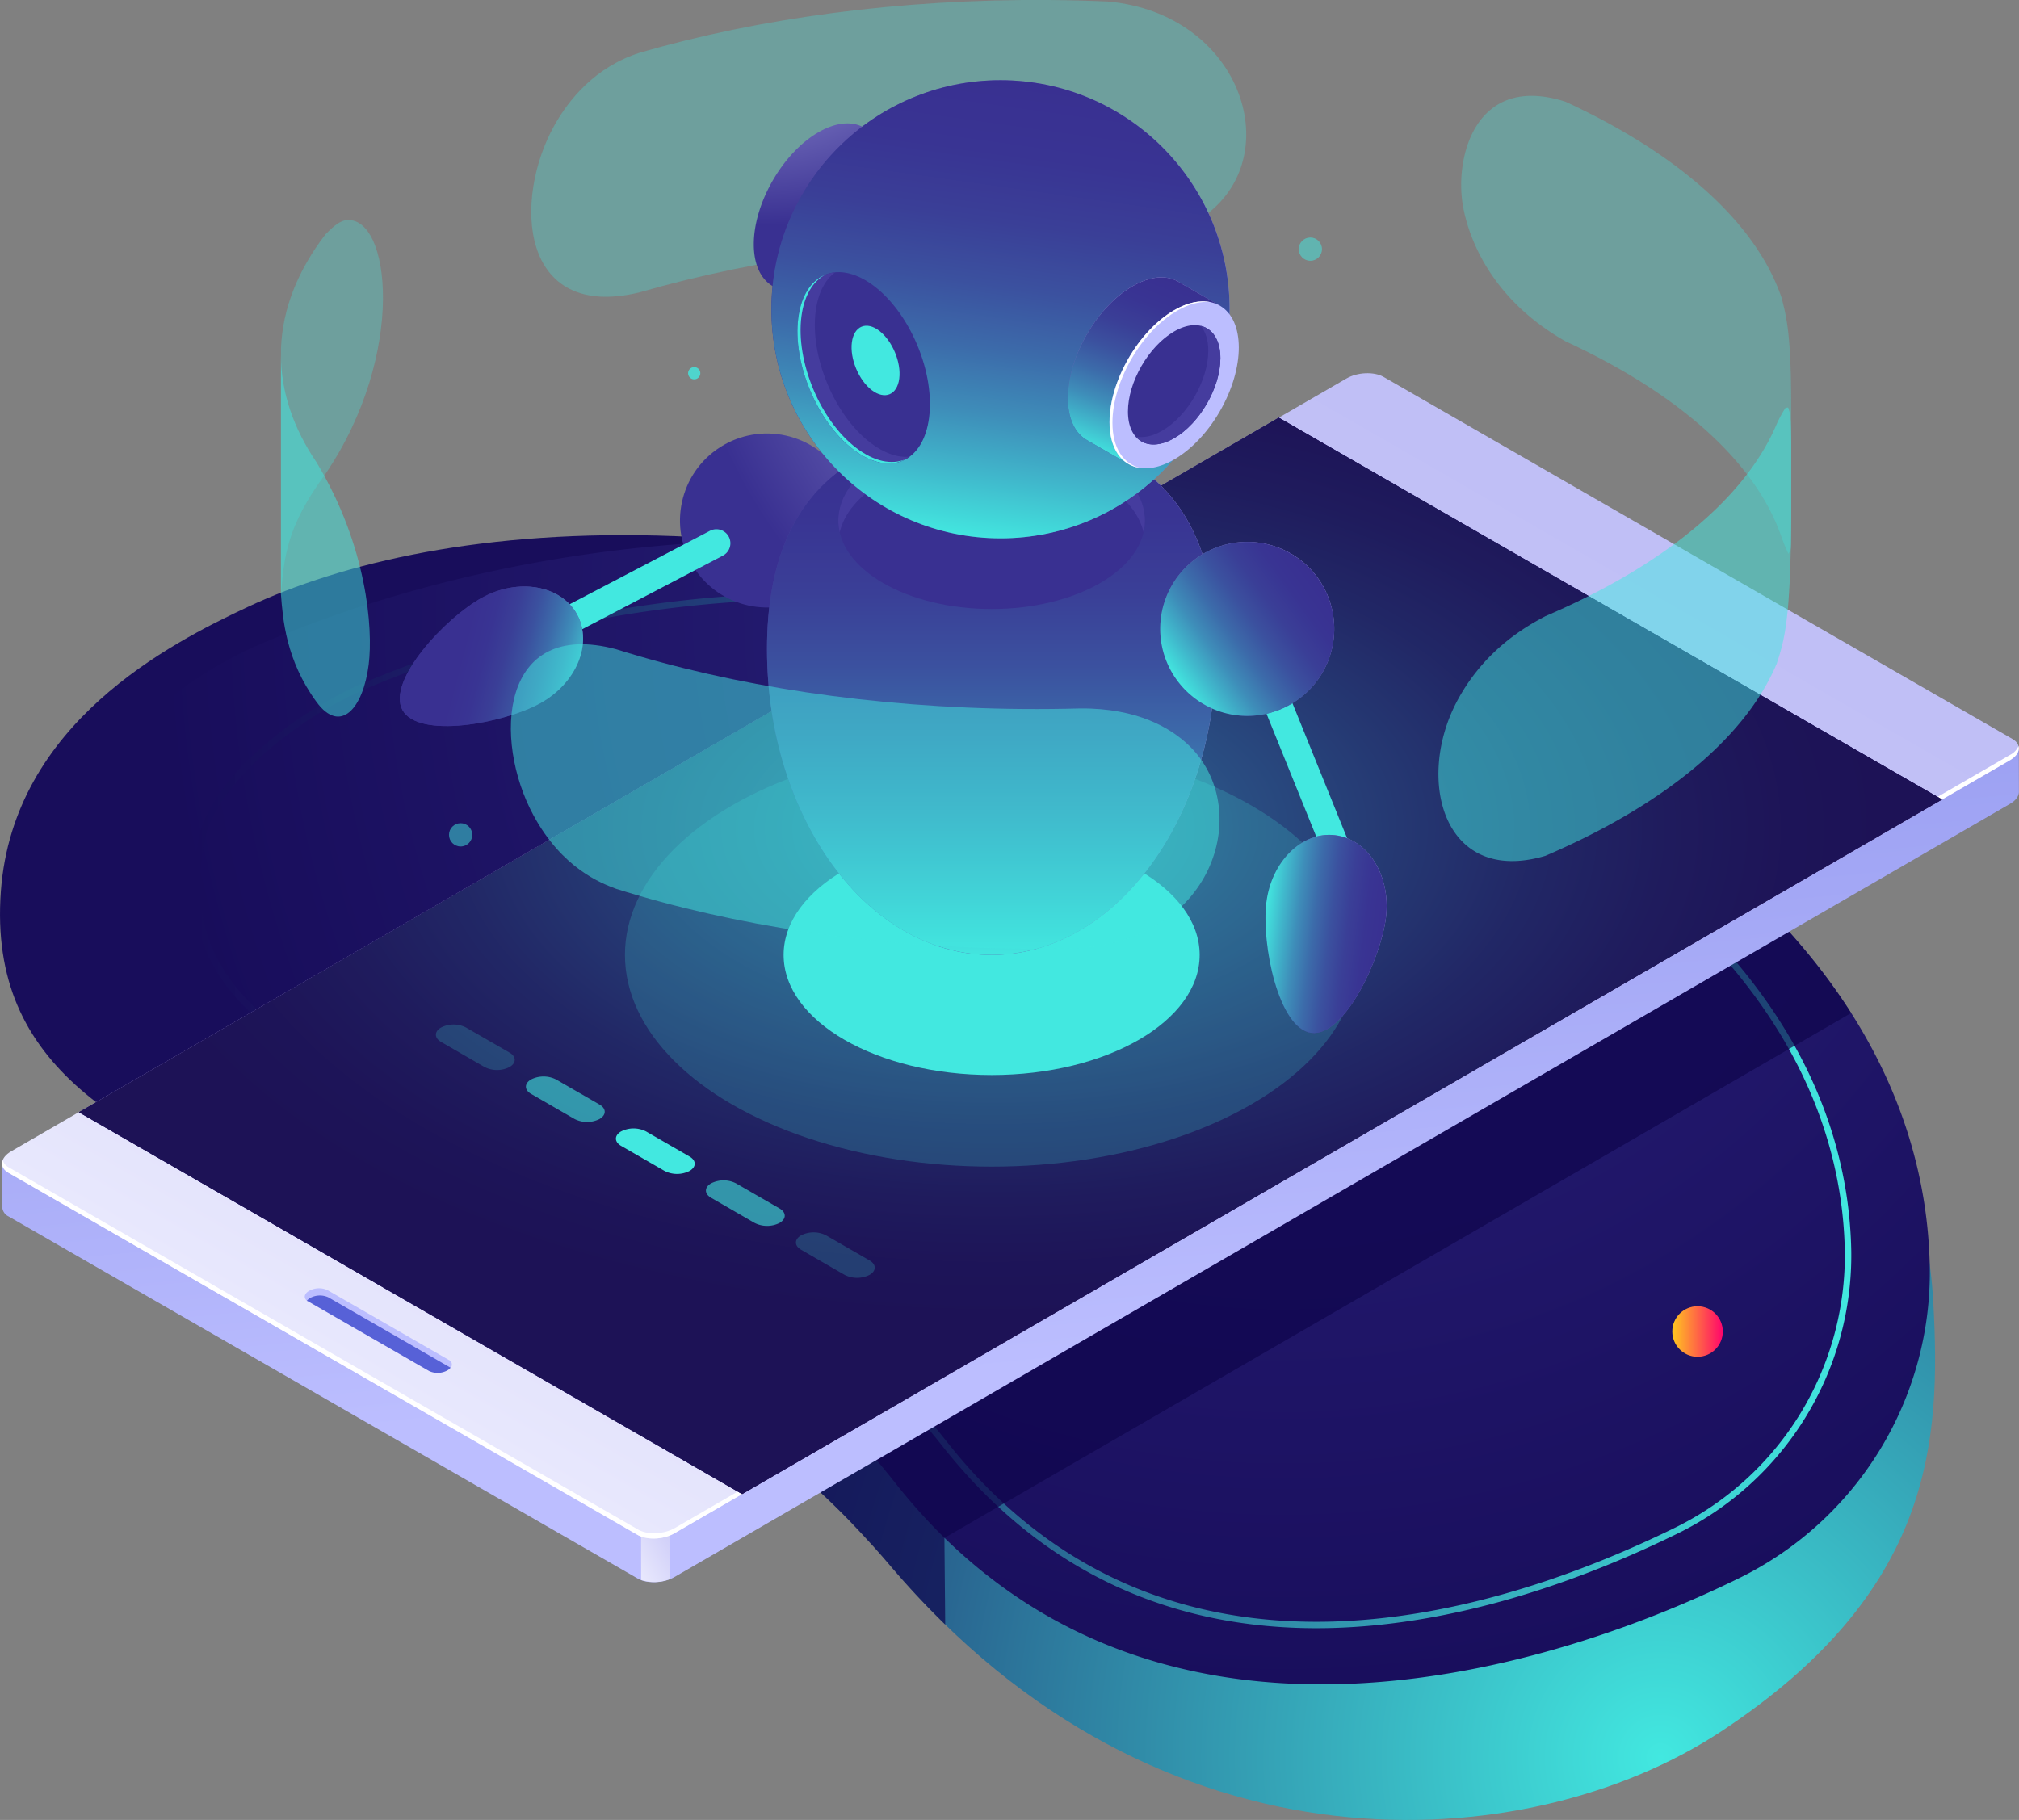 <svg xmlns="http://www.w3.org/2000/svg" xmlns:xlink="http://www.w3.org/1999/xlink" viewBox="0 0 661.06 596"><rect x="0" y="0" width="661.06" height="596" fill="#808080" stroke="none"/><defs><style>.cls-1{isolation:isolate;}.cls-2{fill:url(#Áåçûìÿííûé_ãðàäèåíò_7);}.cls-3{fill:url(#Áåçûìÿííûé_ãðàäèåíò_25);}.cls-11,.cls-21,.cls-29,.cls-33,.cls-35,.cls-4{mix-blend-mode:lighten;}.cls-4{fill:url(#Áåçûìÿííûé_ãðàäèåíò_14);}.cls-5{fill:#0f054c;opacity:0.7;}.cls-6{fill:url(#Áåçûìÿííûé_ãðàäèåíò_24);}.cls-7{fill:url(#Áåçûìÿííûé_ãðàäèåíò_3);}.cls-8{fill:url(#Áåçûìÿííûé_ãðàäèåíò_3-2);}.cls-9{fill:#fff;}.cls-10{fill:#24126a;}.cls-11,.cls-36,.cls-38{opacity:0.5;}.cls-11{fill:url(#Áåçûìÿííûé_ãðàäèåíò_23);}.cls-12{fill:#5761d7;}.cls-13{fill:#bcbeff;}.cls-14{opacity:0.11;}.cls-15,.cls-16,.cls-17,.cls-38,.cls-39{fill:#42e8e0;}.cls-15{opacity:0.2;}.cls-16{opacity:0.6;}.cls-18{opacity:0.3;}.cls-19{fill:url(#Áåçûìÿííûé_ãðàäèåíò_16);}.cls-20{fill:url(#Áåçûìÿííûé_ãðàäèåíò_16-2);}.cls-22{fill:url(#Áåçûìÿííûé_ãðàäèåíò_2);}.cls-23{fill:#393091;}.cls-24{fill:#453c9e;}.cls-25{fill:url(#Áåçûìÿííûé_ãðàäèåíò_16-3);}.cls-26{fill:url(#Áåçûìÿííûé_ãðàäèåíò_16-4);}.cls-27{fill:url(#Áåçûìÿííûé_ãðàäèåíò_2-2);}.cls-28{fill:url(#Áåçûìÿííûé_ãðàäèåíò_16-5);}.cls-29{fill:url(#Áåçûìÿííûé_ãðàäèåíò_2-3);}.cls-30{fill:url(#Áåçûìÿííûé_ãðàäèåíò_16-6);}.cls-31{fill:url(#Áåçûìÿííûé_ãðàäèåíò_2-4);}.cls-32{fill:url(#Áåçûìÿííûé_ãðàäèåíò_16-7);}.cls-33{fill:url(#Áåçûìÿííûé_ãðàäèåíò_2-5);}.cls-34{fill:url(#Áåçûìÿííûé_ãðàäèåíò_16-8);}.cls-35{fill:url(#Áåçûìÿííûé_ãðàäèåíò_2-6);}.cls-37{fill:url(#Degradado_sin_nombre_2);}.cls-39{opacity:0.8;}</style><radialGradient id="Áåçûìÿííûé_ãðàäèåíò_7" cx="381.03" cy="685.58" r="416.26" gradientTransform="matrix(0.97, -0.04, 0.04, 0.98, 146.69, -81.08)" gradientUnits="userSpaceOnUse"><stop offset="0" stop-color="#42e8e0"/><stop offset="1" stop-color="#180d5b"/></radialGradient><radialGradient id="Áåçûìÿííûé_ãðàäèåíò_25" cx="420.19" cy="201.85" r="369.88" gradientUnits="userSpaceOnUse"><stop offset="0" stop-color="#2b237c"/><stop offset="1" stop-color="#180d5b"/></radialGradient><linearGradient id="Áåçûìÿííûé_ãðàäèåíò_14" x1="63.33" y1="363.68" x2="606.16" y2="363.68" gradientUnits="userSpaceOnUse"><stop offset="0" stop-color="#180d5b"/><stop offset="0.1" stop-color="#1a1761"/><stop offset="0.26" stop-color="#1f3372"/><stop offset="0.48" stop-color="#28608e"/><stop offset="0.73" stop-color="#349fb4"/><stop offset="1" stop-color="#42e8e0"/></linearGradient><linearGradient id="Áåçûìÿííûé_ãðàäèåíò_24" x1="617.91" y1="-3052.93" x2="1413.85" y2="-3413.69" gradientTransform="matrix(0.5, 0.87, 0.87, -0.5, 2589.25, -2487.96)" gradientUnits="userSpaceOnUse"><stop offset="0" stop-color="#5761d7"/><stop offset="0.18" stop-color="#5c66d9"/><stop offset="0.39" stop-color="#6a73df"/><stop offset="0.61" stop-color="#8289e8"/><stop offset="0.85" stop-color="#a3a7f5"/><stop offset="1" stop-color="#bcbeff"/></linearGradient><linearGradient id="Áåçûìÿííûé_ãðàäèåíò_3" x1="-1530.27" y1="-3527.68" x2="-1530.27" y2="-3565.27" gradientTransform="translate(2515.79 -2615.29) rotate(-120.07)" gradientUnits="userSpaceOnUse"><stop offset="0" stop-color="#c0bff6"/><stop offset="0.29" stop-color="#c5c4f7"/><stop offset="0.64" stop-color="#d3d2f9"/><stop offset="1" stop-color="#e9e9fd"/></linearGradient><linearGradient id="Áåçûìÿííûé_ãðàäèåíò_3-2" x1="-1576.89" y1="-3534.41" x2="-1576.89" y2="-3984.93" gradientTransform="matrix(-0.87, -0.5, 1, -0.58, 2721.35, -2648.81)" xlink:href="#Áåçûìÿííûé_ãðàäèåíò_3"/><radialGradient id="Áåçûìÿííûé_ãðàäèåíò_23" cx="325.28" cy="10396.5" r="292.94" gradientTransform="translate(0 -5446.66) scale(1 0.55)" gradientUnits="userSpaceOnUse"><stop offset="0" stop-color="#42e8e0"/><stop offset="0.12" stop-color="#39bdc0"/><stop offset="0.28" stop-color="#2f899a"/><stop offset="0.45" stop-color="#265f7b"/><stop offset="0.6" stop-color="#1f3d62"/><stop offset="0.75" stop-color="#1a2550"/><stop offset="0.88" stop-color="#171746"/><stop offset="1" stop-color="#161242"/></radialGradient><radialGradient id="Áåçûìÿííûé_ãðàäèåíò_16" cx="762.75" cy="-431.3" r="164.43" gradientTransform="translate(-434.22 -49.15) rotate(43.78)" gradientUnits="userSpaceOnUse"><stop offset="0" stop-color="#c0bff6"/><stop offset="1" stop-color="#393091"/></radialGradient><radialGradient id="Áåçûìÿííûé_ãðàäèåíò_16-2" cx="1093.71" cy="64.69" r="162.45" gradientTransform="translate(-482.94 129.07) scale(0.78 1.06)" xlink:href="#Áåçûìÿííûé_ãðàäèåíò_16"/><linearGradient id="Áåçûìÿííûé_ãðàäèåíò_2" x1="1037.94" y1="173.38" x2="1037.94" y2="11" gradientTransform="translate(-482.94 129.07) scale(0.78 1.06)" gradientUnits="userSpaceOnUse"><stop offset="0" stop-color="#42e8e0"/><stop offset="0" stop-color="#42e6df"/><stop offset="0.14" stop-color="#40b6cb"/><stop offset="0.27" stop-color="#3e8db9"/><stop offset="0.41" stop-color="#3c6baa"/><stop offset="0.55" stop-color="#3b519f"/><stop offset="0.69" stop-color="#3a3f97"/><stop offset="0.84" stop-color="#393493"/><stop offset="1" stop-color="#393091"/></linearGradient><radialGradient id="Áåçûìÿííûé_ãðàäèåíò_16-3" cx="250.62" cy="-15.16" r="89.01" gradientTransform="matrix(1, 0, 0, 1, 0, 0)" xlink:href="#Áåçûìÿííûé_ãðàäèåíò_16"/><radialGradient id="Áåçûìÿííûé_ãðàäèåíò_16-4" cx="374.41" cy="90.17" r="126.79" gradientTransform="matrix(1, 0, 0, 1, 0, 0)" xlink:href="#Áåçûìÿííûé_ãðàäèåíò_16"/><linearGradient id="Áåçûìÿííûé_ãðàäèåíò_2-2" x1="317.15" y1="175.58" x2="338.03" y2="26.99" gradientTransform="matrix(1, 0, 0, 1, 0, 0)" xlink:href="#Áåçûìÿííûé_ãðàäèåíò_2"/><radialGradient id="Áåçûìÿííûé_ãðàäèåíò_16-5" cx="373.39" cy="88.82" r="60.21" gradientTransform="matrix(1, 0, 0, 1, 0, 0)" xlink:href="#Áåçûìÿííûé_ãðàäèåíò_16"/><linearGradient id="Áåçûìÿííûé_ãðàäèåíò_2-3" x1="361.27" y1="148.99" x2="382.43" y2="90.86" gradientTransform="matrix(1, 0, 0, 1, 0, 0)" xlink:href="#Áåçûìÿííûé_ãðàäèåíò_2"/><radialGradient id="Áåçûìÿííûé_ãðàäèåíò_16-6" cx="820.85" cy="-332.78" r="59.43" gradientTransform="translate(-444.64 354.43) rotate(11.2)" xlink:href="#Áåçûìÿííûé_ãðàäèåíò_16"/><linearGradient id="Áåçûìÿííûé_ãðàäèåíò_2-4" x1="788.55" y1="-290.36" x2="827.26" y2="-332.16" gradientTransform="translate(-444.64 354.43) rotate(11.2)" xlink:href="#Áåçûìÿííûé_ãðàäèåíò_2"/><radialGradient id="Áåçûìÿííûé_ãðàäèåíò_16-7" cx="1091.11" cy="-3302.83" r="55.06" gradientTransform="matrix(0.91, 0.11, -0.18, 1.5, -1124.53, 5116.79)" xlink:href="#Áåçûìÿííûé_ãðàäèåíò_16"/><linearGradient id="Áåçûìÿííûé_ãðàäèåíò_2-5" x1="871.06" y1="-256.5" x2="914.06" y2="-256.5" gradientTransform="matrix(0.91, 0.11, -0.14, 1.14, -414.91, 501.23)" xlink:href="#Áåçûìÿííûé_ãðàäèåíò_2"/><radialGradient id="Áåçûìÿííûé_ãðàäèåíò_16-8" cx="1621.37" cy="-6012.25" r="55.06" gradientTransform="matrix(0.44, 0.8, -1.33, 0.73, -8472.94, 3260.64)" xlink:href="#Áåçûìÿííûé_ãðàäèåíò_16"/><linearGradient id="Áåçûìÿííûé_ãðàäèåíò_2-6" x1="1128.67" y1="-2966.03" x2="1102.9" y2="-2931.61" gradientTransform="matrix(0.44, 0.8, -1.01, 0.55, -3295.24, 944.46)" xlink:href="#Áåçûìÿííûé_ãðàäèåíò_2"/><linearGradient id="Degradado_sin_nombre_2" x1="547.54" y1="436.04" x2="564.08" y2="436.04" gradientUnits="userSpaceOnUse"><stop offset="0" stop-color="#ffc71f"/><stop offset="1" stop-color="#ff056c"/></linearGradient></defs><title>repat</title><g class="cls-1"><g id="Layer_2" data-name="Layer 2"><g id="Layer_1-2" data-name="Layer 1"><path class="cls-2" d="M.29,291.79c4.06-54.94,55.44-81.12,80.76-93,61.84-29,186.24-44.53,375.74,34.82C595.34,291.64,629.87,369,633,426.6c2.47,45.24.13,94.58-69.56,140.47-63.27,41.66-183.84,49.82-271.87-54.3C179.07,379.69-8.32,408.27.29,291.79Z"/><path class="cls-3" d="M31.13,264.69c3.25-23.18,30.62-43.84,55.27-54.25,60.18-25.45,205-67.39,383.57,14.74C600.52,285.23,630.85,360.06,631.85,415a111.56,111.56,0,0,1-62.59,101.89c-65.05,31.92-195.54,70.93-276.14-31.27C190.12,355,13.3,391.75,31.13,264.69Z"/><path class="cls-4" d="M431,533.2c-42.84,0-87.07-14.79-122.56-59.79C266.05,419.68,205.9,393.79,157.58,373c-58-25-103.73-44.67-92.56-98.32l1,.21-1-.21c4.17-20.06,31.2-41.36,54.51-51.22,60-25.34,184-57.09,340.75,15,119,54.73,145,123.36,145.86,171.29a101.4,101.4,0,0,1-56.73,92.38C519.31,516.92,475.91,533.2,431,533.2Zm-162.87-337c-64.63,0-115.51,15.5-147.77,29.13-23.15,9.79-49.41,31.06-53.3,49.73-10.82,52,34.27,71.41,91.36,96C206.94,392,267.35,418,310,472.12c71.83,91.08,180.23,56.74,238.45,28.16a99.3,99.3,0,0,0,55.58-90.47c-.85-47.34-26.64-115.16-144.66-169.45C387.75,207.39,323,196.22,268.11,196.22Z"/><path class="cls-5" d="M309.48,532l-.26-28.37L606.1,331.74a198.6,198.6,0,0,0-15-20.43h0c-.91-1.1-1.85-2.2-2.8-3.3l-.28-.32c-.87-1-1.76-2-2.66-3l-.42-.46c-.87-1-1.75-1.92-2.65-2.87l-.49-.53c-.9-.95-1.82-1.91-2.75-2.86l-.48-.49c-1-1-2-2-3-3l-.31-.31c-4.57-4.47-9.47-8.93-14.75-13.38l-.7-.58c-1.05-.88-2.12-1.77-3.2-2.65l-1.07-.86-3-2.38-1.25-1c-1-.76-2-1.51-3-2.26L547,270l-3-2.21-1.42-1-3.12-2.23-1.42-1c-1.12-.78-2.26-1.56-3.41-2.34l-1.24-.85q-2.1-1.41-4.25-2.82l-.54-.36c-1.65-1.08-3.32-2.15-5-3.22l-.56-.35c-1.48-.93-3-1.85-4.48-2.78l-1.61-1c-1.19-.72-2.38-1.44-3.6-2.15-.65-.39-1.31-.77-2-1.15l-3.37-2-2.19-1.23c-1.1-.62-2.21-1.24-3.33-1.85-.76-.43-1.53-.85-2.3-1.27l-3.37-1.81-2.39-1.27L491,235.4l-2.43-1.24c-1.21-.62-2.44-1.23-3.67-1.85l-2.36-1.17c-1.37-.68-2.77-1.35-4.17-2l-2-1q-3.13-1.49-6.34-3-4.19-1.92-8.35-3.75c-.82-.37-1.65-.72-2.48-1.08-2-.85-3.92-1.7-5.87-2.53l-2.71-1.12q-2.83-1.19-5.66-2.33l-2.62-1q-2.88-1.16-5.76-2.26l-2.4-.91q-3-1.16-6-2.25l-2-.75q-3.24-1.17-6.46-2.29l-1.58-.54c-2.35-.81-4.71-1.6-7.05-2.37l-.95-.32q-4-1.3-7.95-2.53h0L78,386.69c20.59,9,43.89,17.59,68.14,27.75l1.92.8,4,1.7,2.6,1.12,3.73,1.62,2.93,1.29,3.58,1.6L168,424l3.47,1.6,3.3,1.55,3.32,1.57,3.67,1.79,3,1.47c2.14,1.06,4.29,2.15,6.43,3.26.8.41,1.61.85,2.41,1.27l4.26,2.25c.95.51,1.89,1,2.83,1.55,1.28.7,2.56,1.4,3.84,2.12l2.94,1.68,3.72,2.15,3,1.77c1.24.74,2.47,1.49,3.71,2.25l2.91,1.81q1.89,1.19,3.78,2.42c.93.59,1.86,1.19,2.78,1.8l4,2.7c.83.57,1.67,1.13,2.5,1.71,1.65,1.14,3.28,2.31,4.92,3.49.51.37,1,.72,1.54,1.1q3.19,2.32,6.35,4.76c.64.49,1.27,1,1.9,1.5q2.22,1.72,4.43,3.51c.8.65,1.59,1.32,2.39,2q2,1.6,3.88,3.25l2.52,2.2q1.84,1.62,3.68,3.28c.85.77,1.69,1.55,2.53,2.33q1.81,1.68,3.61,3.41c.83.8,1.65,1.59,2.47,2.4,1.23,1.21,2.44,2.44,3.65,3.67L280,500c1.31,1.38,2.61,2.79,3.91,4.2.64.7,1.29,1.38,1.92,2.08,1.92,2.14,3.83,4.31,5.71,6.54Q300.33,523.12,309.48,532Z"/><path class="cls-6" d="M.68,381l.07,14.44,0,0a3.6,3.6,0,0,0,2.05,2.91l206,118.59c3.1,1.78,8.5,1.55,12.07-.52L658.11,263.24c2-1.14,2.93-2.59,2.92-4l0,0L661,244.86l-22.79,12.59L453,150.82c-3.1-1.78-8.5-1.55-12.08.52L22.26,393.73c1.07-1.18,1.84-2.05,1.85-2.12S.68,381,.68,381Z"/><path class="cls-7" d="M219.31,517.12l-.09-58.68-9.4-5.41.1,64.37A14,14,0,0,0,219.31,517.12Z"/><path class="cls-8" d="M453,123.42,658.91,242c3.1,1.78,2.71,4.9-.86,7L220.81,502.12c-3.57,2.07-9,2.3-12.07.51L2.77,384.05c-3.1-1.79-2.71-4.91.86-7L440.87,123.94C444.44,121.87,449.85,121.64,453,123.42Z"/><path class="cls-9" d="M208.74,502.63,2.77,384.05C.93,383,.35,381.45.91,380a3.92,3.92,0,0,0,2,2.31l206,118.58c3.1,1.79,8.5,1.56,12.07-.51L658.16,247.19a5.87,5.87,0,0,0,2.73-2.87c.42,1.57-.54,3.33-2.84,4.66L220.81,502.12C217.24,504.19,211.83,504.42,208.74,502.63Z"/><polygon class="cls-10" points="418.69 136.78 635.87 261.82 242.99 489.28 25.81 364.23 418.69 136.78"/><polygon class="cls-10" points="418.69 136.78 635.87 261.82 242.99 489.28 25.81 364.23 418.69 136.78"/><polygon class="cls-11" points="418.69 136.78 635.87 261.82 242.99 489.28 25.81 364.23 418.69 136.78"/><path class="cls-12" d="M107.09,423l39.35,22.58c1.15.66,1.81,1.41,1.09,2.31a3.67,3.67,0,0,1-1,.86h0a6.62,6.62,0,0,1-6,.25l-39.71-22.86c-.12-.06-.29-.09-.32-.21-.33-1.26-.22-1.56,1.41-2.5l.54-.12C104.21,422.32,105.55,422.15,107.09,423Z"/><path class="cls-13" d="M100.49,425.94a3.93,3.93,0,0,1,1-.85,6.67,6.67,0,0,1,6-.25l39.7,22.86a2,2,0,0,1,.32.23,1.61,1.61,0,0,0-.6-2.6l-39.7-22.86a6.67,6.67,0,0,0-6,.25C99.61,423.66,99.34,425,100.49,425.94Z"/><path class="cls-15" d="M158.66,349.43l-14.25-8.22c-2.25-1.31-2.25-3.42,0-4.72h0a9,9,0,0,1,8.18,0l14.24,8.22c2.26,1.3,2.26,3.42,0,4.72h0A9,9,0,0,1,158.66,349.43Z"/><path class="cls-16" d="M188.13,366.45l-14.25-8.23c-2.25-1.3-2.25-3.41,0-4.72h0a9.07,9.07,0,0,1,8.18,0l14.24,8.22c2.26,1.31,2.26,3.42,0,4.73h0A9,9,0,0,1,188.13,366.45Z"/><path class="cls-17" d="M217.6,383.46l-14.25-8.22c-2.25-1.31-2.25-3.42,0-4.72h0a9,9,0,0,1,8.18,0l14.24,8.22c2.26,1.3,2.26,3.42,0,4.72h0A9,9,0,0,1,217.6,383.46Z"/><path class="cls-16" d="M247.07,400.48l-14.24-8.23c-2.26-1.3-2.26-3.42,0-4.72h0a9,9,0,0,1,8.17,0l14.25,8.22c2.25,1.31,2.25,3.42,0,4.73h0A9.07,9.07,0,0,1,247.07,400.48Z"/><path class="cls-15" d="M276.54,417.49l-14.24-8.22c-2.26-1.31-2.26-3.42,0-4.72h0a9,9,0,0,1,8.17,0l14.25,8.22c2.25,1.3,2.25,3.42,0,4.72h0A9.07,9.07,0,0,1,276.54,417.49Z"/><ellipse class="cls-15" cx="324.68" cy="312.72" rx="120.06" ry="69.32"/><ellipse class="cls-17" cx="324.68" cy="312.72" rx="68.11" ry="39.33"/><g class="cls-18"><path class="cls-17" d="M479,67.46c1.49,8.44,7.75,29.65,33.58,44.32,36.76,17,62.23,39.29,70.76,64.21a55.67,55.67,0,0,0,2.22,5.37c.91-1.51.91-1.51.92-5.17V134.36c0-24.57-1.4-30-3.14-36.84-8.53-24.91-34-47.23-70.76-64.21-29.33-9.46-36.43,18-33.58,34.15Z"/><path class="cls-17" d="M209.45,17.26C248.37,6,294.41-.38,343.56,0q9.72.08,19.26.5C406,4.46,421.32,50,395.3,70c-11.94,9.15-26.34,9-32.49,9q-9.53-.42-19.25-.51c-49.15-.4-95.19,6-134.11,17.25-39.3,9.57-41.62-30.36-27.88-54.79,4.62-8.22,13.21-19,27.88-23.68Z"/><path class="cls-17" d="M92,194.59c1.07-12.44,1.92-22.26,14.58-39.41,26.69-39.39,21.3-85.17,6.56-83.05-2.38.34-4.85,2.9-6.56,4.59C97.6,88.4,92.5,101,92,114.06c0,.69,0,1.38,0,2.06v78.47Z"/></g><rect class="cls-17" x="418.46" y="203.11" width="9.17" height="78.26" transform="translate(-59.98 176.41) rotate(-22.04)"/><circle class="cls-19" cx="251.13" cy="170.46" r="28.49" transform="translate(-52.27 162.04) rotate(-32.58)"/><path class="cls-20" d="M398.23,212.59c0,55.3-32.93,100.13-73.55,100.13s-73.55-44.83-73.55-100.13,32.93-71.86,73.55-71.86S398.23,157.3,398.23,212.59Z"/><g class="cls-21"><path class="cls-22" d="M398.23,212.59c0,55.3-32.93,100.13-73.55,100.13s-73.55-44.83-73.55-100.13,32.93-71.86,73.55-71.86S398.23,157.3,398.23,212.59Z"/></g><ellipse class="cls-23" cx="324.68" cy="170.46" rx="50.2" ry="28.98"/><path class="cls-24" d="M289.18,157.68c19.6-11.31,51.39-11.31,71,0,8.1,4.68,12.84,10.55,14.25,16.64,2-8.65-2.74-17.71-14.25-24.36-19.6-11.31-51.39-11.31-71,0-11.5,6.65-16.25,15.71-14.25,24.36C276.34,168.23,281.08,162.36,289.18,157.68Z"/><path class="cls-25" d="M266.73,101.59l9.08-15.65a50.45,50.45,0,0,0,11.78-20.29l9.2-15.85-13.23-7.59a9.67,9.67,0,0,0-1.32-.77h0c-3.76-1.78-8.76-1.3-14.25,1.86C256.29,50.06,246.81,66.47,246.81,80c0,6.75,2.37,11.49,6.2,13.71h0Z"/><ellipse class="cls-13" cx="281.61" cy="75.6" rx="29.94" ry="17.29" transform="translate(75.33 281.67) rotate(-60)"/><circle class="cls-26" cx="327.59" cy="101.28" r="75.01"/><g class="cls-21"><circle class="cls-27" cx="327.59" cy="101.28" r="75.01"/></g><path class="cls-28" d="M369.57,152l9.08-15.64a50.65,50.65,0,0,0,11.78-20.3l9.2-15.84-13.23-7.6a10.18,10.18,0,0,0-1.33-.76h0c-3.76-1.78-8.76-1.31-14.25,1.86-11.69,6.75-21.17,23.17-21.17,36.67,0,6.75,2.37,11.49,6.2,13.7h0Z"/><path class="cls-29" d="M369.57,152l9.08-15.64a50.65,50.65,0,0,0,11.78-20.3l9.2-15.84-13.23-7.6a10.18,10.18,0,0,0-1.33-.76h0c-3.76-1.78-8.76-1.31-14.25,1.86-11.69,6.75-21.17,23.17-21.17,36.67,0,6.75,2.37,11.49,6.2,13.7h0Z"/><ellipse class="cls-13" cx="384.44" cy="126.03" rx="29.94" ry="17.29" transform="translate(83.07 395.95) rotate(-60)"/><path class="cls-9" d="M364.24,138.42c0-13.5,9.48-29.91,21.18-36.66,4.05-2.34,7.83-3.21,11.05-2.79-3.42-.76-7.56,0-12,2.61-11.69,6.75-21.17,23.17-21.17,36.67,0,8.82,4.05,14.22,10.12,15C367.87,152,364.24,146.77,364.24,138.42Z"/><path class="cls-23" d="M399.58,117.29c0,9.65-6.78,21.39-15.14,26.21s-15.13.92-15.13-8.73,6.78-21.39,15.13-26.22S399.58,107.64,399.58,117.29Z"/><path class="cls-24" d="M393.14,106.71c1.56,1.85,2.48,4.61,2.48,8.15,0,9.65-6.78,21.39-15.14,26.21-3.23,1.87-6.23,2.42-8.69,1.85,2.7,3.19,7.36,3.64,12.65.58,8.36-4.82,15.14-16.56,15.14-26.21C399.58,111.38,397,107.62,393.14,106.71Z"/><ellipse class="cls-23" cx="282.79" cy="120.45" rx="19.05" ry="32.99" transform="translate(-24.57 117.92) rotate(-22.6)"/><path class="cls-17" d="M294.43,124c-.7,5.36-4.74,7-9,3.76s-7.21-10.29-6.51-15.65,4.74-7.05,9-3.76S295.13,118.68,294.43,124Z"/><path class="cls-24" d="M285,145c-11.82-9-19.85-28.32-17.93-43.07.78-6,3.09-10.34,6.36-12.75-6.18.58-10.85,5.82-12,14.9-1.91,14.75,6.12,34,17.93,43.07,7,5.35,13.76,5.91,18.51,2.41C294,149.93,289.54,148.48,285,145Z"/><path class="cls-17" d="M280.34,146.68c-11.82-9-19.84-28.32-17.93-43.07.89-6.83,3.75-11.48,7.75-13.62-4.52,1.86-7.8,6.71-8.77,14.1-1.91,14.75,6.12,34,17.93,43.07,6.35,4.85,12.49,5.75,17.12,3.27C291.94,152.28,286.23,151.19,280.34,146.68Z"/><path class="cls-30" d="M436.31,211.5A28.49,28.49,0,1,1,413.9,178,28.48,28.48,0,0,1,436.31,211.5Z"/><g class="cls-21"><path class="cls-31" d="M436.31,211.5A28.49,28.49,0,1,1,413.9,178,28.48,28.48,0,0,1,436.31,211.5Z"/></g><path class="cls-32" d="M453.8,300.35c-1.62,13.54-13.57,39.18-24.39,37.89s-16.41-29-14.8-42.56,11.7-23.46,22.52-22.17S455.41,286.82,453.8,300.35Z"/><path class="cls-33" d="M453.8,300.35c-1.62,13.54-13.57,39.18-24.39,37.89s-16.41-29-14.8-42.56,11.7-23.46,22.52-22.17S455.41,286.82,453.8,300.35Z"/><path class="cls-17" d="M175.75,213.26a4.58,4.58,0,0,1-2.13-8.64l58.81-30.78a4.58,4.58,0,0,1,4.26,8.12l-58.82,30.78A4.64,4.64,0,0,1,175.75,213.26Z"/><path class="cls-34" d="M176.78,230.35c-11.95,6.55-39.76,11.72-45,2.17s14.08-30.22,26-36.77,25.9-4.12,31.13,5.43S188.74,223.8,176.78,230.35Z"/><path class="cls-35" d="M176.78,230.35c-11.95,6.55-39.76,11.72-45,2.17s14.08-30.22,26-36.77,25.9-4.12,31.13,5.43S188.74,223.8,176.78,230.35Z"/><g class="cls-36"><path class="cls-17" d="M120.72,217.59c-1.79,14.41-9.26,23-17.11,12.25-10.07-13.76-11-27.21-11.63-35.25V116.12c0,12.28,4.07,24.12,11.63,35.25,16.6,27.45,18.56,54.54,17.11,66.22Z"/><path class="cls-17" d="M353.68,232q-9.3.25-18.75.18c-49.34-.41-95.05-7.57-133.19-19.57-38.11-10.18-40.41,29.69-27.11,54.32,9.47,17.53,22.28,22.34,27.11,24.14,38.14,12,83.85,19.17,133.19,19.58q9.45.08,18.75-.18c44.77-3.3,56.5-46.3,35.57-66.37-5.84-5.6-16.75-12.25-35.57-12.1Z"/><path class="cls-17" d="M586.47,169.41c-.22,33.93-2.21,40.11-4.73,47.93-10.49,24.74-37.69,46.6-75.76,62.93-33.33,9.83-42.54-24.8-29-50.48,9.22-17.47,23.57-25.11,29-28,38.07-16.32,65.27-38.18,75.76-62.93a40.59,40.59,0,0,1,2.88-5.31l.85-.11c.65,1.81.91,2.56,1,11.82v24.14Z"/></g><circle class="cls-37" cx="555.81" cy="436.04" r="8.27"/><circle class="cls-38" cx="429.03" cy="81.59" r="3.81"/><circle class="cls-38" cx="150.82" cy="273.39" r="3.81"/><path class="cls-39" d="M229.3,122.22a2,2,0,1,1-2-2A2,2,0,0,1,229.3,122.22Z"/></g></g></g></svg>